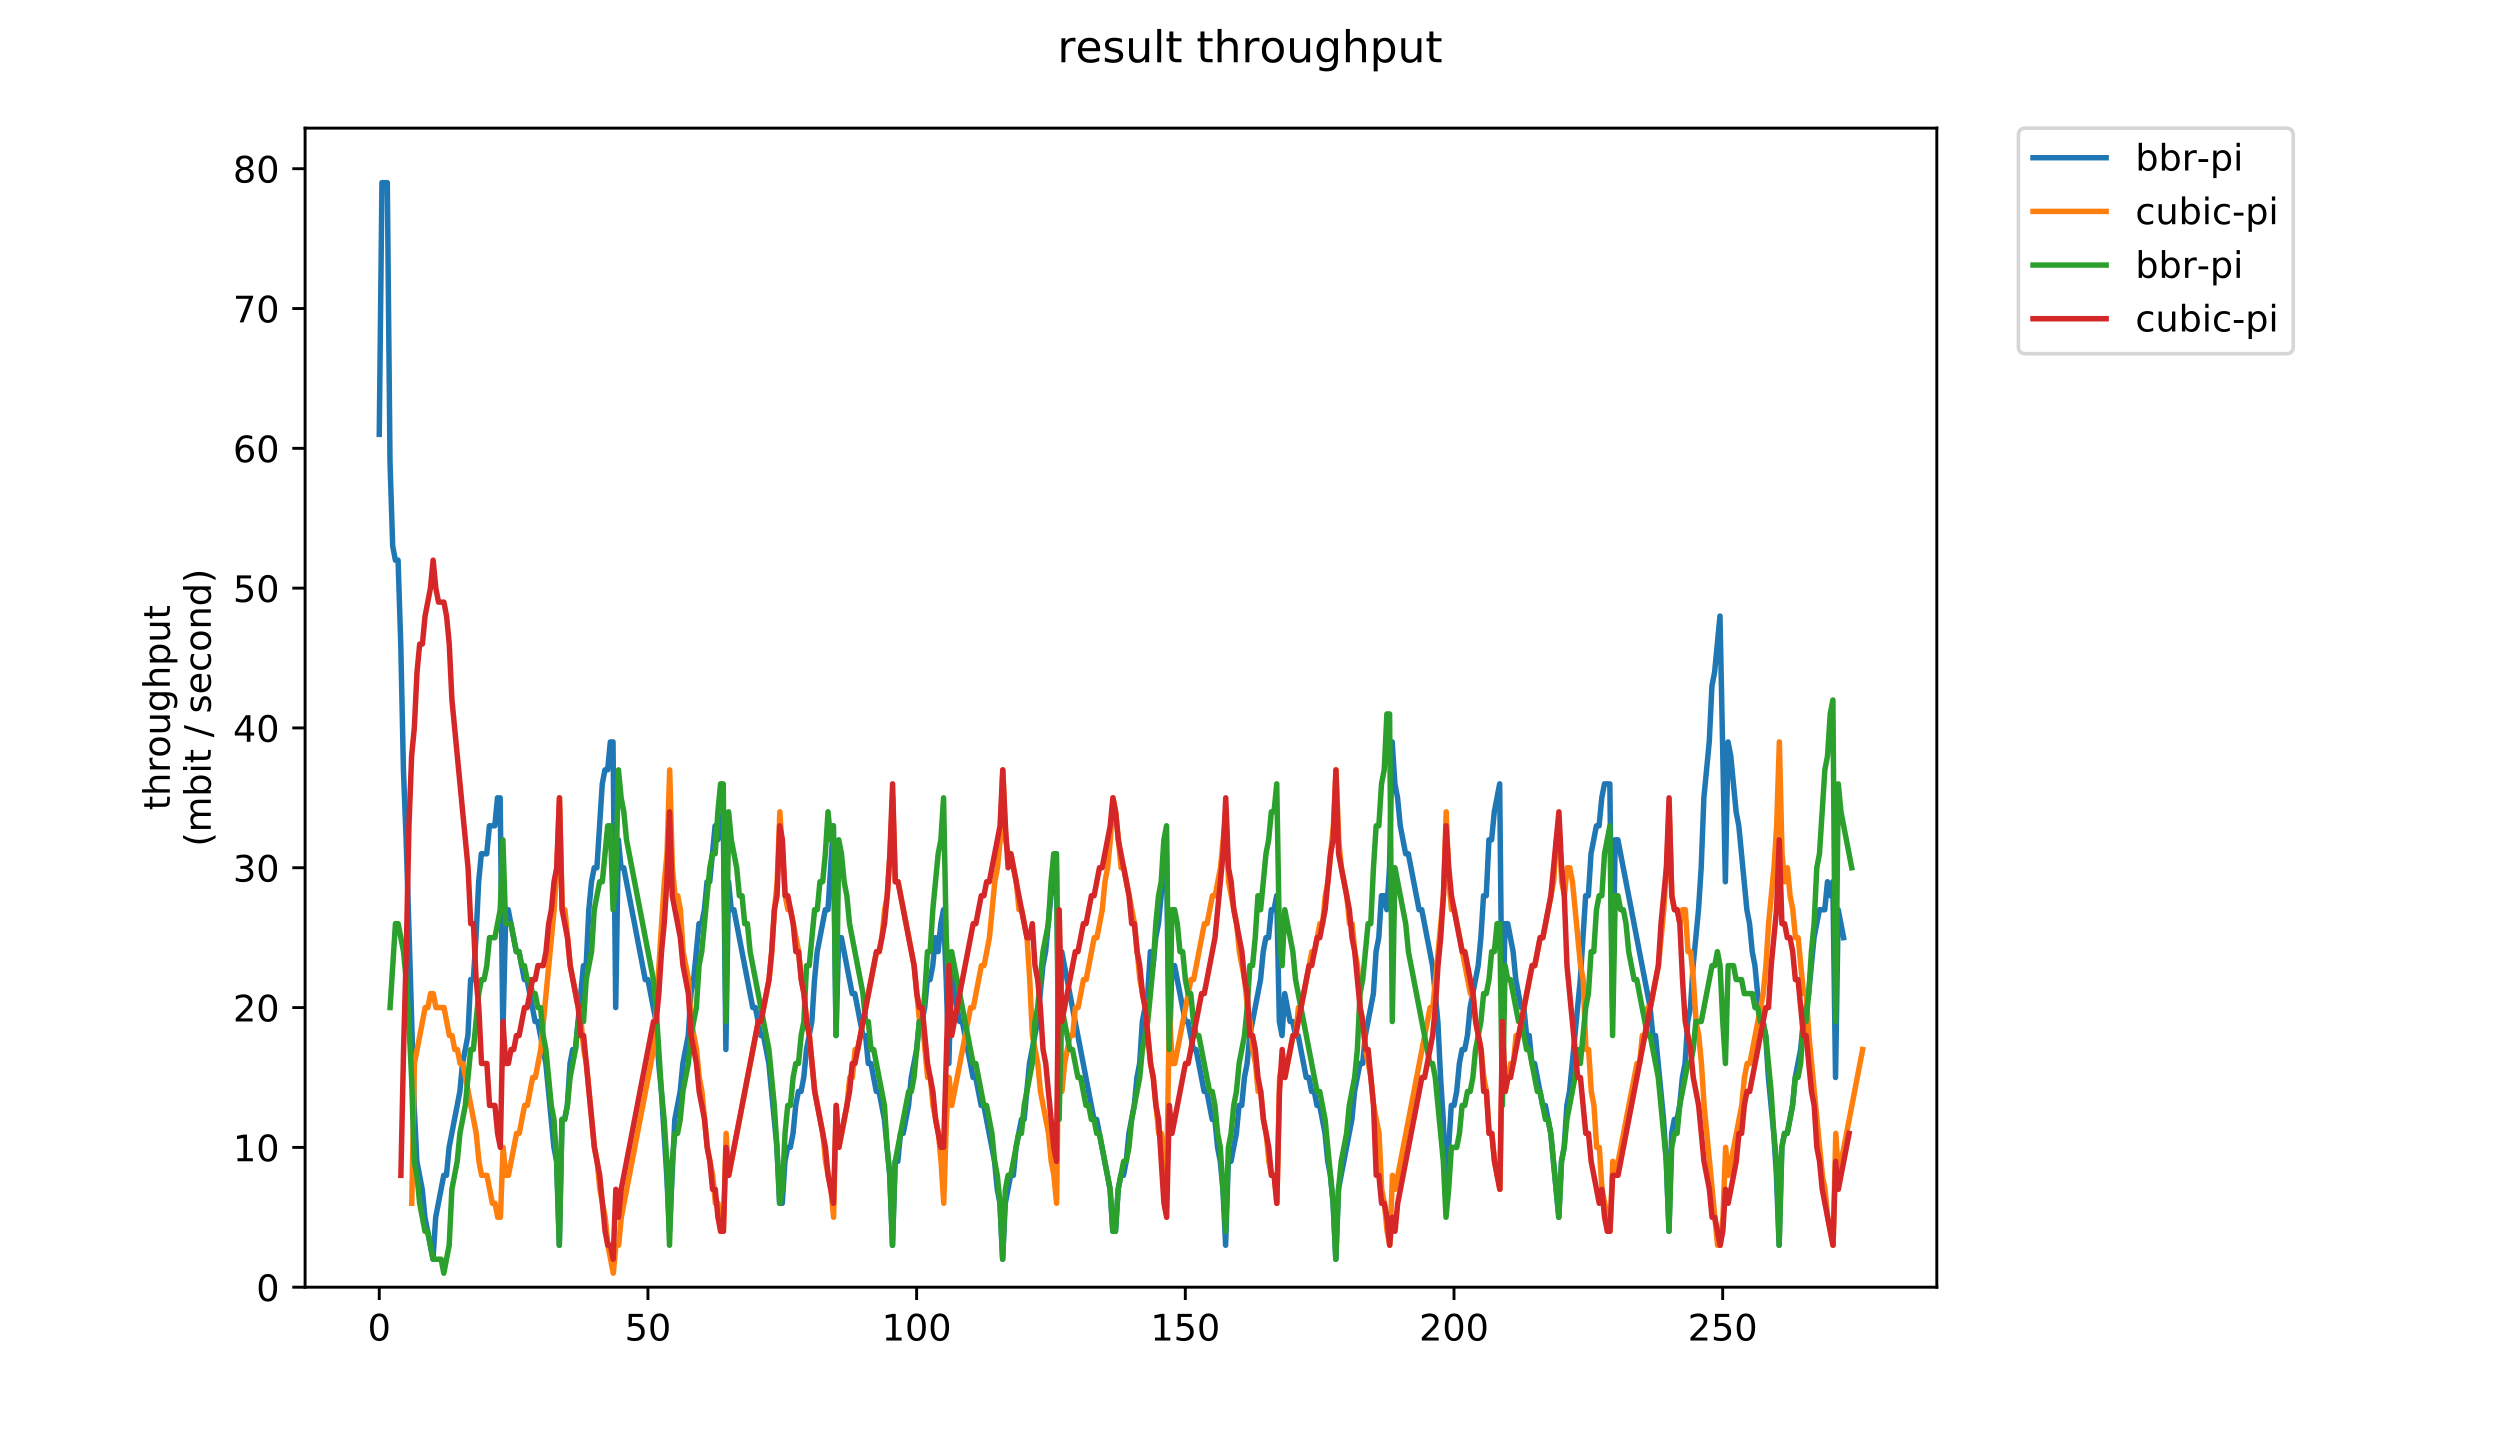 <?xml version="1.0" encoding="utf-8" standalone="no"?>
<!DOCTYPE svg PUBLIC "-//W3C//DTD SVG 1.1//EN"
  "http://www.w3.org/Graphics/SVG/1.1/DTD/svg11.dtd">
<!-- Created with matplotlib (https://matplotlib.org/) -->
<svg height="396pt" version="1.1" viewBox="0 0 684 396" width="684pt" xmlns="http://www.w3.org/2000/svg" xmlns:xlink="http://www.w3.org/1999/xlink">
 <defs>
  <style type="text/css">
*{stroke-linecap:butt;stroke-linejoin:round;}
  </style>
 </defs>
 <g id="figure_1">
  <g id="patch_1">
   <path d="M 0 396 
L 684 396 
L 684 0 
L 0 0 
z
" style="fill:#ffffff;"/>
  </g>
  <g id="axes_1">
   <g id="patch_2">
    <path d="M 83.472 352.174 
L 529.913 352.174 
L 529.913 35.062 
L 83.472 35.062 
z
" style="fill:#ffffff;"/>
   </g>
   <g id="matplotlib.axis_1">
    <g id="xtick_1">
     <g id="line2d_1">
      <defs>
       <path d="M 0 0 
L 0 3.5 
" id="me3faeeb477" style="stroke:#000000;stroke-width:0.8;"/>
      </defs>
      <g>
       <use style="stroke:#000000;stroke-width:0.8;" x="103.765" xlink:href="#me3faeeb477" y="352.174"/>
      </g>
     </g>
     <g id="text_1">
      <!-- 0 -->
      <defs>
       <path d="M 31.781 66.406 
Q 24.172 66.406 20.328 58.906 
Q 16.5 51.422 16.5 36.375 
Q 16.5 21.391 20.328 13.891 
Q 24.172 6.391 31.781 6.391 
Q 39.453 6.391 43.281 13.891 
Q 47.125 21.391 47.125 36.375 
Q 47.125 51.422 43.281 58.906 
Q 39.453 66.406 31.781 66.406 
z
M 31.781 74.219 
Q 44.047 74.219 50.516 64.516 
Q 56.984 54.828 56.984 36.375 
Q 56.984 17.969 50.516 8.266 
Q 44.047 -1.422 31.781 -1.422 
Q 19.531 -1.422 13.062 8.266 
Q 6.594 17.969 6.594 36.375 
Q 6.594 54.828 13.062 64.516 
Q 19.531 74.219 31.781 74.219 
z
" id="DejaVuSans-48"/>
      </defs>
      <g transform="translate(100.584 366.773)scale(0.1 -0.1)">
       <use xlink:href="#DejaVuSans-48"/>
      </g>
     </g>
    </g>
    <g id="xtick_2">
     <g id="line2d_2">
      <g>
       <use style="stroke:#000000;stroke-width:0.8;" x="177.277" xlink:href="#me3faeeb477" y="352.174"/>
      </g>
     </g>
     <g id="text_2">
      <!-- 50 -->
      <defs>
       <path d="M 10.797 72.906 
L 49.516 72.906 
L 49.516 64.594 
L 19.828 64.594 
L 19.828 46.734 
Q 21.969 47.469 24.109 47.828 
Q 26.266 48.188 28.422 48.188 
Q 40.625 48.188 47.75 41.5 
Q 54.891 34.812 54.891 23.391 
Q 54.891 11.625 47.562 5.094 
Q 40.234 -1.422 26.906 -1.422 
Q 22.312 -1.422 17.547 -0.641 
Q 12.797 0.141 7.719 1.703 
L 7.719 11.625 
Q 12.109 9.234 16.797 8.062 
Q 21.484 6.891 26.703 6.891 
Q 35.156 6.891 40.078 11.328 
Q 45.016 15.766 45.016 23.391 
Q 45.016 31 40.078 35.438 
Q 35.156 39.891 26.703 39.891 
Q 22.75 39.891 18.812 39.016 
Q 14.891 38.141 10.797 36.281 
z
" id="DejaVuSans-53"/>
      </defs>
      <g transform="translate(170.915 366.773)scale(0.1 -0.1)">
       <use xlink:href="#DejaVuSans-53"/>
       <use x="63.623" xlink:href="#DejaVuSans-48"/>
      </g>
     </g>
    </g>
    <g id="xtick_3">
     <g id="line2d_3">
      <g>
       <use style="stroke:#000000;stroke-width:0.8;" x="250.79" xlink:href="#me3faeeb477" y="352.174"/>
      </g>
     </g>
     <g id="text_3">
      <!-- 100 -->
      <defs>
       <path d="M 12.406 8.297 
L 28.516 8.297 
L 28.516 63.922 
L 10.984 60.406 
L 10.984 69.391 
L 28.422 72.906 
L 38.281 72.906 
L 38.281 8.297 
L 54.391 8.297 
L 54.391 0 
L 12.406 0 
z
" id="DejaVuSans-49"/>
      </defs>
      <g transform="translate(241.246 366.773)scale(0.1 -0.1)">
       <use xlink:href="#DejaVuSans-49"/>
       <use x="63.623" xlink:href="#DejaVuSans-48"/>
       <use x="127.246" xlink:href="#DejaVuSans-48"/>
      </g>
     </g>
    </g>
    <g id="xtick_4">
     <g id="line2d_4">
      <g>
       <use style="stroke:#000000;stroke-width:0.8;" x="324.302" xlink:href="#me3faeeb477" y="352.174"/>
      </g>
     </g>
     <g id="text_4">
      <!-- 150 -->
      <g transform="translate(314.758 366.773)scale(0.1 -0.1)">
       <use xlink:href="#DejaVuSans-49"/>
       <use x="63.623" xlink:href="#DejaVuSans-53"/>
       <use x="127.246" xlink:href="#DejaVuSans-48"/>
      </g>
     </g>
    </g>
    <g id="xtick_5">
     <g id="line2d_5">
      <g>
       <use style="stroke:#000000;stroke-width:0.8;" x="397.814" xlink:href="#me3faeeb477" y="352.174"/>
      </g>
     </g>
     <g id="text_5">
      <!-- 200 -->
      <defs>
       <path d="M 19.188 8.297 
L 53.609 8.297 
L 53.609 0 
L 7.328 0 
L 7.328 8.297 
Q 12.938 14.109 22.625 23.891 
Q 32.328 33.688 34.812 36.531 
Q 39.547 41.844 41.422 45.531 
Q 43.312 49.219 43.312 52.781 
Q 43.312 58.594 39.234 62.25 
Q 35.156 65.922 28.609 65.922 
Q 23.969 65.922 18.812 64.312 
Q 13.672 62.703 7.812 59.422 
L 7.812 69.391 
Q 13.766 71.781 18.938 73 
Q 24.125 74.219 28.422 74.219 
Q 39.75 74.219 46.484 68.547 
Q 53.219 62.891 53.219 53.422 
Q 53.219 48.922 51.531 44.891 
Q 49.859 40.875 45.406 35.406 
Q 44.188 33.984 37.641 27.219 
Q 31.109 20.453 19.188 8.297 
z
" id="DejaVuSans-50"/>
      </defs>
      <g transform="translate(388.27 366.773)scale(0.1 -0.1)">
       <use xlink:href="#DejaVuSans-50"/>
       <use x="63.623" xlink:href="#DejaVuSans-48"/>
       <use x="127.246" xlink:href="#DejaVuSans-48"/>
      </g>
     </g>
    </g>
    <g id="xtick_6">
     <g id="line2d_6">
      <g>
       <use style="stroke:#000000;stroke-width:0.8;" x="471.326" xlink:href="#me3faeeb477" y="352.174"/>
      </g>
     </g>
     <g id="text_6">
      <!-- 250 -->
      <g transform="translate(461.782 366.773)scale(0.1 -0.1)">
       <use xlink:href="#DejaVuSans-50"/>
       <use x="63.623" xlink:href="#DejaVuSans-53"/>
       <use x="127.246" xlink:href="#DejaVuSans-48"/>
      </g>
     </g>
    </g>
   </g>
   <g id="matplotlib.axis_2">
    <g id="ytick_1">
     <g id="line2d_7">
      <defs>
       <path d="M 0 0 
L -3.5 0 
" id="m9fdb1ded94" style="stroke:#000000;stroke-width:0.8;"/>
      </defs>
      <g>
       <use style="stroke:#000000;stroke-width:0.8;" x="83.472" xlink:href="#m9fdb1ded94" y="352.174"/>
      </g>
     </g>
     <g id="text_7">
      <!-- 0 -->
      <g transform="translate(70.11 355.973)scale(0.1 -0.1)">
       <use xlink:href="#DejaVuSans-48"/>
      </g>
     </g>
    </g>
    <g id="ytick_2">
     <g id="line2d_8">
      <g>
       <use style="stroke:#000000;stroke-width:0.8;" x="83.472" xlink:href="#m9fdb1ded94" y="313.922"/>
      </g>
     </g>
     <g id="text_8">
      <!-- 10 -->
      <g transform="translate(63.747 317.721)scale(0.1 -0.1)">
       <use xlink:href="#DejaVuSans-49"/>
       <use x="63.623" xlink:href="#DejaVuSans-48"/>
      </g>
     </g>
    </g>
    <g id="ytick_3">
     <g id="line2d_9">
      <g>
       <use style="stroke:#000000;stroke-width:0.8;" x="83.472" xlink:href="#m9fdb1ded94" y="275.67"/>
      </g>
     </g>
     <g id="text_9">
      <!-- 20 -->
      <g transform="translate(63.747 279.469)scale(0.1 -0.1)">
       <use xlink:href="#DejaVuSans-50"/>
       <use x="63.623" xlink:href="#DejaVuSans-48"/>
      </g>
     </g>
    </g>
    <g id="ytick_4">
     <g id="line2d_10">
      <g>
       <use style="stroke:#000000;stroke-width:0.8;" x="83.472" xlink:href="#m9fdb1ded94" y="237.417"/>
      </g>
     </g>
     <g id="text_10">
      <!-- 30 -->
      <defs>
       <path d="M 40.578 39.312 
Q 47.656 37.797 51.625 33 
Q 55.609 28.219 55.609 21.188 
Q 55.609 10.406 48.188 4.484 
Q 40.766 -1.422 27.094 -1.422 
Q 22.516 -1.422 17.656 -0.516 
Q 12.797 0.391 7.625 2.203 
L 7.625 11.719 
Q 11.719 9.328 16.594 8.109 
Q 21.484 6.891 26.812 6.891 
Q 36.078 6.891 40.938 10.547 
Q 45.797 14.203 45.797 21.188 
Q 45.797 27.641 41.281 31.266 
Q 36.766 34.906 28.719 34.906 
L 20.219 34.906 
L 20.219 43.016 
L 29.109 43.016 
Q 36.375 43.016 40.234 45.922 
Q 44.094 48.828 44.094 54.297 
Q 44.094 59.906 40.109 62.906 
Q 36.141 65.922 28.719 65.922 
Q 24.656 65.922 20.016 65.031 
Q 15.375 64.156 9.812 62.312 
L 9.812 71.094 
Q 15.438 72.656 20.344 73.438 
Q 25.25 74.219 29.594 74.219 
Q 40.828 74.219 47.359 69.109 
Q 53.906 64.016 53.906 55.328 
Q 53.906 49.266 50.438 45.094 
Q 46.969 40.922 40.578 39.312 
z
" id="DejaVuSans-51"/>
      </defs>
      <g transform="translate(63.747 241.216)scale(0.1 -0.1)">
       <use xlink:href="#DejaVuSans-51"/>
       <use x="63.623" xlink:href="#DejaVuSans-48"/>
      </g>
     </g>
    </g>
    <g id="ytick_5">
     <g id="line2d_11">
      <g>
       <use style="stroke:#000000;stroke-width:0.8;" x="83.472" xlink:href="#m9fdb1ded94" y="199.165"/>
      </g>
     </g>
     <g id="text_11">
      <!-- 40 -->
      <defs>
       <path d="M 37.797 64.312 
L 12.891 25.391 
L 37.797 25.391 
z
M 35.203 72.906 
L 47.609 72.906 
L 47.609 25.391 
L 58.016 25.391 
L 58.016 17.188 
L 47.609 17.188 
L 47.609 0 
L 37.797 0 
L 37.797 17.188 
L 4.891 17.188 
L 4.891 26.703 
z
" id="DejaVuSans-52"/>
      </defs>
      <g transform="translate(63.747 202.964)scale(0.1 -0.1)">
       <use xlink:href="#DejaVuSans-52"/>
       <use x="63.623" xlink:href="#DejaVuSans-48"/>
      </g>
     </g>
    </g>
    <g id="ytick_6">
     <g id="line2d_12">
      <g>
       <use style="stroke:#000000;stroke-width:0.8;" x="83.472" xlink:href="#m9fdb1ded94" y="160.913"/>
      </g>
     </g>
     <g id="text_12">
      <!-- 50 -->
      <g transform="translate(63.747 164.712)scale(0.1 -0.1)">
       <use xlink:href="#DejaVuSans-53"/>
       <use x="63.623" xlink:href="#DejaVuSans-48"/>
      </g>
     </g>
    </g>
    <g id="ytick_7">
     <g id="line2d_13">
      <g>
       <use style="stroke:#000000;stroke-width:0.8;" x="83.472" xlink:href="#m9fdb1ded94" y="122.66"/>
      </g>
     </g>
     <g id="text_13">
      <!-- 60 -->
      <defs>
       <path d="M 33.016 40.375 
Q 26.375 40.375 22.484 35.828 
Q 18.609 31.297 18.609 23.391 
Q 18.609 15.531 22.484 10.953 
Q 26.375 6.391 33.016 6.391 
Q 39.656 6.391 43.531 10.953 
Q 47.406 15.531 47.406 23.391 
Q 47.406 31.297 43.531 35.828 
Q 39.656 40.375 33.016 40.375 
z
M 52.594 71.297 
L 52.594 62.312 
Q 48.875 64.062 45.094 64.984 
Q 41.312 65.922 37.594 65.922 
Q 27.828 65.922 22.672 59.328 
Q 17.531 52.734 16.797 39.406 
Q 19.672 43.656 24.016 45.922 
Q 28.375 48.188 33.594 48.188 
Q 44.578 48.188 50.953 41.516 
Q 57.328 34.859 57.328 23.391 
Q 57.328 12.156 50.688 5.359 
Q 44.047 -1.422 33.016 -1.422 
Q 20.359 -1.422 13.672 8.266 
Q 6.984 17.969 6.984 36.375 
Q 6.984 53.656 15.188 63.938 
Q 23.391 74.219 37.203 74.219 
Q 40.922 74.219 44.703 73.484 
Q 48.484 72.75 52.594 71.297 
z
" id="DejaVuSans-54"/>
      </defs>
      <g transform="translate(63.747 126.46)scale(0.1 -0.1)">
       <use xlink:href="#DejaVuSans-54"/>
       <use x="63.623" xlink:href="#DejaVuSans-48"/>
      </g>
     </g>
    </g>
    <g id="ytick_8">
     <g id="line2d_14">
      <g>
       <use style="stroke:#000000;stroke-width:0.8;" x="83.472" xlink:href="#m9fdb1ded94" y="84.408"/>
      </g>
     </g>
     <g id="text_14">
      <!-- 70 -->
      <defs>
       <path d="M 8.203 72.906 
L 55.078 72.906 
L 55.078 68.703 
L 28.609 0 
L 18.312 0 
L 43.219 64.594 
L 8.203 64.594 
z
" id="DejaVuSans-55"/>
      </defs>
      <g transform="translate(63.747 88.207)scale(0.1 -0.1)">
       <use xlink:href="#DejaVuSans-55"/>
       <use x="63.623" xlink:href="#DejaVuSans-48"/>
      </g>
     </g>
    </g>
    <g id="ytick_9">
     <g id="line2d_15">
      <g>
       <use style="stroke:#000000;stroke-width:0.8;" x="83.472" xlink:href="#m9fdb1ded94" y="46.156"/>
      </g>
     </g>
     <g id="text_15">
      <!-- 80 -->
      <defs>
       <path d="M 31.781 34.625 
Q 24.75 34.625 20.719 30.859 
Q 16.703 27.094 16.703 20.516 
Q 16.703 13.922 20.719 10.156 
Q 24.75 6.391 31.781 6.391 
Q 38.812 6.391 42.859 10.172 
Q 46.922 13.969 46.922 20.516 
Q 46.922 27.094 42.891 30.859 
Q 38.875 34.625 31.781 34.625 
z
M 21.922 38.812 
Q 15.578 40.375 12.031 44.719 
Q 8.5 49.078 8.5 55.328 
Q 8.5 64.062 14.719 69.141 
Q 20.953 74.219 31.781 74.219 
Q 42.672 74.219 48.875 69.141 
Q 55.078 64.062 55.078 55.328 
Q 55.078 49.078 51.531 44.719 
Q 48 40.375 41.703 38.812 
Q 48.828 37.156 52.797 32.312 
Q 56.781 27.484 56.781 20.516 
Q 56.781 9.906 50.312 4.234 
Q 43.844 -1.422 31.781 -1.422 
Q 19.734 -1.422 13.25 4.234 
Q 6.781 9.906 6.781 20.516 
Q 6.781 27.484 10.781 32.312 
Q 14.797 37.156 21.922 38.812 
z
M 18.312 54.391 
Q 18.312 48.734 21.844 45.562 
Q 25.391 42.391 31.781 42.391 
Q 38.141 42.391 41.719 45.562 
Q 45.312 48.734 45.312 54.391 
Q 45.312 60.062 41.719 63.234 
Q 38.141 66.406 31.781 66.406 
Q 25.391 66.406 21.844 63.234 
Q 18.312 60.062 18.312 54.391 
z
" id="DejaVuSans-56"/>
      </defs>
      <g transform="translate(63.747 49.955)scale(0.1 -0.1)">
       <use xlink:href="#DejaVuSans-56"/>
       <use x="63.623" xlink:href="#DejaVuSans-48"/>
      </g>
     </g>
    </g>
    <g id="text_16">
     <!-- throughput -->
     <defs>
      <path d="M 18.312 70.219 
L 18.312 54.688 
L 36.812 54.688 
L 36.812 47.703 
L 18.312 47.703 
L 18.312 18.016 
Q 18.312 11.328 20.141 9.422 
Q 21.969 7.516 27.594 7.516 
L 36.812 7.516 
L 36.812 0 
L 27.594 0 
Q 17.188 0 13.234 3.875 
Q 9.281 7.766 9.281 18.016 
L 9.281 47.703 
L 2.688 47.703 
L 2.688 54.688 
L 9.281 54.688 
L 9.281 70.219 
z
" id="DejaVuSans-116"/>
      <path d="M 54.891 33.016 
L 54.891 0 
L 45.906 0 
L 45.906 32.719 
Q 45.906 40.484 42.875 44.328 
Q 39.844 48.188 33.797 48.188 
Q 26.516 48.188 22.312 43.547 
Q 18.109 38.922 18.109 30.906 
L 18.109 0 
L 9.078 0 
L 9.078 75.984 
L 18.109 75.984 
L 18.109 46.188 
Q 21.344 51.125 25.703 53.562 
Q 30.078 56 35.797 56 
Q 45.219 56 50.047 50.172 
Q 54.891 44.344 54.891 33.016 
z
" id="DejaVuSans-104"/>
      <path d="M 41.109 46.297 
Q 39.594 47.172 37.812 47.578 
Q 36.031 48 33.891 48 
Q 26.266 48 22.188 43.047 
Q 18.109 38.094 18.109 28.812 
L 18.109 0 
L 9.078 0 
L 9.078 54.688 
L 18.109 54.688 
L 18.109 46.188 
Q 20.953 51.172 25.484 53.578 
Q 30.031 56 36.531 56 
Q 37.453 56 38.578 55.875 
Q 39.703 55.766 41.062 55.516 
z
" id="DejaVuSans-114"/>
      <path d="M 30.609 48.391 
Q 23.391 48.391 19.188 42.75 
Q 14.984 37.109 14.984 27.297 
Q 14.984 17.484 19.156 11.844 
Q 23.344 6.203 30.609 6.203 
Q 37.797 6.203 41.984 11.859 
Q 46.188 17.531 46.188 27.297 
Q 46.188 37.016 41.984 42.703 
Q 37.797 48.391 30.609 48.391 
z
M 30.609 56 
Q 42.328 56 49.016 48.375 
Q 55.719 40.766 55.719 27.297 
Q 55.719 13.875 49.016 6.219 
Q 42.328 -1.422 30.609 -1.422 
Q 18.844 -1.422 12.172 6.219 
Q 5.516 13.875 5.516 27.297 
Q 5.516 40.766 12.172 48.375 
Q 18.844 56 30.609 56 
z
" id="DejaVuSans-111"/>
      <path d="M 8.5 21.578 
L 8.5 54.688 
L 17.484 54.688 
L 17.484 21.922 
Q 17.484 14.156 20.5 10.266 
Q 23.531 6.391 29.594 6.391 
Q 36.859 6.391 41.078 11.031 
Q 45.312 15.672 45.312 23.688 
L 45.312 54.688 
L 54.297 54.688 
L 54.297 0 
L 45.312 0 
L 45.312 8.406 
Q 42.047 3.422 37.719 1 
Q 33.406 -1.422 27.688 -1.422 
Q 18.266 -1.422 13.375 4.438 
Q 8.5 10.297 8.5 21.578 
z
M 31.109 56 
z
" id="DejaVuSans-117"/>
      <path d="M 45.406 27.984 
Q 45.406 37.75 41.375 43.109 
Q 37.359 48.484 30.078 48.484 
Q 22.859 48.484 18.828 43.109 
Q 14.797 37.75 14.797 27.984 
Q 14.797 18.266 18.828 12.891 
Q 22.859 7.516 30.078 7.516 
Q 37.359 7.516 41.375 12.891 
Q 45.406 18.266 45.406 27.984 
z
M 54.391 6.781 
Q 54.391 -7.172 48.188 -13.984 
Q 42 -20.797 29.203 -20.797 
Q 24.469 -20.797 20.266 -20.094 
Q 16.062 -19.391 12.109 -17.922 
L 12.109 -9.188 
Q 16.062 -11.328 19.922 -12.344 
Q 23.781 -13.375 27.781 -13.375 
Q 36.625 -13.375 41.016 -8.766 
Q 45.406 -4.156 45.406 5.172 
L 45.406 9.625 
Q 42.625 4.781 38.281 2.391 
Q 33.938 0 27.875 0 
Q 17.828 0 11.672 7.656 
Q 5.516 15.328 5.516 27.984 
Q 5.516 40.672 11.672 48.328 
Q 17.828 56 27.875 56 
Q 33.938 56 38.281 53.609 
Q 42.625 51.219 45.406 46.391 
L 45.406 54.688 
L 54.391 54.688 
z
" id="DejaVuSans-103"/>
      <path d="M 18.109 8.203 
L 18.109 -20.797 
L 9.078 -20.797 
L 9.078 54.688 
L 18.109 54.688 
L 18.109 46.391 
Q 20.953 51.266 25.266 53.625 
Q 29.594 56 35.594 56 
Q 45.562 56 51.781 48.094 
Q 58.016 40.188 58.016 27.297 
Q 58.016 14.406 51.781 6.484 
Q 45.562 -1.422 35.594 -1.422 
Q 29.594 -1.422 25.266 0.953 
Q 20.953 3.328 18.109 8.203 
z
M 48.688 27.297 
Q 48.688 37.203 44.609 42.844 
Q 40.531 48.484 33.406 48.484 
Q 26.266 48.484 22.188 42.844 
Q 18.109 37.203 18.109 27.297 
Q 18.109 17.391 22.188 11.75 
Q 26.266 6.109 33.406 6.109 
Q 40.531 6.109 44.609 11.75 
Q 48.688 17.391 48.688 27.297 
z
" id="DejaVuSans-112"/>
     </defs>
     <g transform="translate(46.47 221.675)rotate(-90)scale(0.1 -0.1)">
      <use xlink:href="#DejaVuSans-116"/>
      <use x="39.209" xlink:href="#DejaVuSans-104"/>
      <use x="102.588" xlink:href="#DejaVuSans-114"/>
      <use x="143.67" xlink:href="#DejaVuSans-111"/>
      <use x="204.852" xlink:href="#DejaVuSans-117"/>
      <use x="268.23" xlink:href="#DejaVuSans-103"/>
      <use x="331.707" xlink:href="#DejaVuSans-104"/>
      <use x="395.086" xlink:href="#DejaVuSans-112"/>
      <use x="458.562" xlink:href="#DejaVuSans-117"/>
      <use x="521.941" xlink:href="#DejaVuSans-116"/>
     </g>
     <!-- (mbit / second) -->
     <defs>
      <path d="M 31 75.875 
Q 24.469 64.656 21.281 53.656 
Q 18.109 42.672 18.109 31.391 
Q 18.109 20.125 21.312 9.062 
Q 24.516 -2 31 -13.188 
L 23.188 -13.188 
Q 15.875 -1.703 12.234 9.375 
Q 8.594 20.453 8.594 31.391 
Q 8.594 42.281 12.203 53.312 
Q 15.828 64.359 23.188 75.875 
z
" id="DejaVuSans-40"/>
      <path d="M 52 44.188 
Q 55.375 50.25 60.062 53.125 
Q 64.75 56 71.094 56 
Q 79.641 56 84.281 50.016 
Q 88.922 44.047 88.922 33.016 
L 88.922 0 
L 79.891 0 
L 79.891 32.719 
Q 79.891 40.578 77.094 44.375 
Q 74.312 48.188 68.609 48.188 
Q 61.625 48.188 57.562 43.547 
Q 53.516 38.922 53.516 30.906 
L 53.516 0 
L 44.484 0 
L 44.484 32.719 
Q 44.484 40.625 41.703 44.406 
Q 38.922 48.188 33.109 48.188 
Q 26.219 48.188 22.156 43.531 
Q 18.109 38.875 18.109 30.906 
L 18.109 0 
L 9.078 0 
L 9.078 54.688 
L 18.109 54.688 
L 18.109 46.188 
Q 21.188 51.219 25.484 53.609 
Q 29.781 56 35.688 56 
Q 41.656 56 45.828 52.969 
Q 50 49.953 52 44.188 
z
" id="DejaVuSans-109"/>
      <path d="M 48.688 27.297 
Q 48.688 37.203 44.609 42.844 
Q 40.531 48.484 33.406 48.484 
Q 26.266 48.484 22.188 42.844 
Q 18.109 37.203 18.109 27.297 
Q 18.109 17.391 22.188 11.75 
Q 26.266 6.109 33.406 6.109 
Q 40.531 6.109 44.609 11.75 
Q 48.688 17.391 48.688 27.297 
z
M 18.109 46.391 
Q 20.953 51.266 25.266 53.625 
Q 29.594 56 35.594 56 
Q 45.562 56 51.781 48.094 
Q 58.016 40.188 58.016 27.297 
Q 58.016 14.406 51.781 6.484 
Q 45.562 -1.422 35.594 -1.422 
Q 29.594 -1.422 25.266 0.953 
Q 20.953 3.328 18.109 8.203 
L 18.109 0 
L 9.078 0 
L 9.078 75.984 
L 18.109 75.984 
z
" id="DejaVuSans-98"/>
      <path d="M 9.422 54.688 
L 18.406 54.688 
L 18.406 0 
L 9.422 0 
z
M 9.422 75.984 
L 18.406 75.984 
L 18.406 64.594 
L 9.422 64.594 
z
" id="DejaVuSans-105"/>
      <path id="DejaVuSans-32"/>
      <path d="M 25.391 72.906 
L 33.688 72.906 
L 8.297 -9.281 
L 0 -9.281 
z
" id="DejaVuSans-47"/>
      <path d="M 44.281 53.078 
L 44.281 44.578 
Q 40.484 46.531 36.375 47.5 
Q 32.281 48.484 27.875 48.484 
Q 21.188 48.484 17.844 46.438 
Q 14.5 44.391 14.5 40.281 
Q 14.5 37.156 16.891 35.375 
Q 19.281 33.594 26.516 31.984 
L 29.594 31.297 
Q 39.156 29.25 43.188 25.516 
Q 47.219 21.781 47.219 15.094 
Q 47.219 7.469 41.188 3.016 
Q 35.156 -1.422 24.609 -1.422 
Q 20.219 -1.422 15.453 -0.562 
Q 10.688 0.297 5.422 2 
L 5.422 11.281 
Q 10.406 8.688 15.234 7.391 
Q 20.062 6.109 24.812 6.109 
Q 31.156 6.109 34.562 8.281 
Q 37.984 10.453 37.984 14.406 
Q 37.984 18.062 35.516 20.016 
Q 33.062 21.969 24.703 23.781 
L 21.578 24.516 
Q 13.234 26.266 9.516 29.906 
Q 5.812 33.547 5.812 39.891 
Q 5.812 47.609 11.281 51.797 
Q 16.75 56 26.812 56 
Q 31.781 56 36.172 55.266 
Q 40.578 54.547 44.281 53.078 
z
" id="DejaVuSans-115"/>
      <path d="M 56.203 29.594 
L 56.203 25.203 
L 14.891 25.203 
Q 15.484 15.922 20.484 11.062 
Q 25.484 6.203 34.422 6.203 
Q 39.594 6.203 44.453 7.469 
Q 49.312 8.734 54.109 11.281 
L 54.109 2.781 
Q 49.266 0.734 44.188 -0.344 
Q 39.109 -1.422 33.891 -1.422 
Q 20.797 -1.422 13.156 6.188 
Q 5.516 13.812 5.516 26.812 
Q 5.516 40.234 12.766 48.109 
Q 20.016 56 32.328 56 
Q 43.359 56 49.781 48.891 
Q 56.203 41.797 56.203 29.594 
z
M 47.219 32.234 
Q 47.125 39.594 43.094 43.984 
Q 39.062 48.391 32.422 48.391 
Q 24.906 48.391 20.391 44.141 
Q 15.875 39.891 15.188 32.172 
z
" id="DejaVuSans-101"/>
      <path d="M 48.781 52.594 
L 48.781 44.188 
Q 44.969 46.297 41.141 47.344 
Q 37.312 48.391 33.406 48.391 
Q 24.656 48.391 19.812 42.844 
Q 14.984 37.312 14.984 27.297 
Q 14.984 17.281 19.812 11.734 
Q 24.656 6.203 33.406 6.203 
Q 37.312 6.203 41.141 7.25 
Q 44.969 8.297 48.781 10.406 
L 48.781 2.094 
Q 45.016 0.344 40.984 -0.531 
Q 36.969 -1.422 32.422 -1.422 
Q 20.062 -1.422 12.781 6.344 
Q 5.516 14.109 5.516 27.297 
Q 5.516 40.672 12.859 48.328 
Q 20.219 56 33.016 56 
Q 37.156 56 41.109 55.141 
Q 45.062 54.297 48.781 52.594 
z
" id="DejaVuSans-99"/>
      <path d="M 54.891 33.016 
L 54.891 0 
L 45.906 0 
L 45.906 32.719 
Q 45.906 40.484 42.875 44.328 
Q 39.844 48.188 33.797 48.188 
Q 26.516 48.188 22.312 43.547 
Q 18.109 38.922 18.109 30.906 
L 18.109 0 
L 9.078 0 
L 9.078 54.688 
L 18.109 54.688 
L 18.109 46.188 
Q 21.344 51.125 25.703 53.562 
Q 30.078 56 35.797 56 
Q 45.219 56 50.047 50.172 
Q 54.891 44.344 54.891 33.016 
z
" id="DejaVuSans-110"/>
      <path d="M 45.406 46.391 
L 45.406 75.984 
L 54.391 75.984 
L 54.391 0 
L 45.406 0 
L 45.406 8.203 
Q 42.578 3.328 38.25 0.953 
Q 33.938 -1.422 27.875 -1.422 
Q 17.969 -1.422 11.734 6.484 
Q 5.516 14.406 5.516 27.297 
Q 5.516 40.188 11.734 48.094 
Q 17.969 56 27.875 56 
Q 33.938 56 38.25 53.625 
Q 42.578 51.266 45.406 46.391 
z
M 14.797 27.297 
Q 14.797 17.391 18.875 11.75 
Q 22.953 6.109 30.078 6.109 
Q 37.203 6.109 41.297 11.75 
Q 45.406 17.391 45.406 27.297 
Q 45.406 37.203 41.297 42.844 
Q 37.203 48.484 30.078 48.484 
Q 22.953 48.484 18.875 42.844 
Q 14.797 37.203 14.797 27.297 
z
" id="DejaVuSans-100"/>
      <path d="M 8.016 75.875 
L 15.828 75.875 
Q 23.141 64.359 26.781 53.312 
Q 30.422 42.281 30.422 31.391 
Q 30.422 20.453 26.781 9.375 
Q 23.141 -1.703 15.828 -13.188 
L 8.016 -13.188 
Q 14.5 -2 17.703 9.062 
Q 20.906 20.125 20.906 31.391 
Q 20.906 42.672 17.703 53.656 
Q 14.5 64.656 8.016 75.875 
z
" id="DejaVuSans-41"/>
     </defs>
     <g transform="translate(57.668 231.609)rotate(-90)scale(0.1 -0.1)">
      <use xlink:href="#DejaVuSans-40"/>
      <use x="39.014" xlink:href="#DejaVuSans-109"/>
      <use x="136.426" xlink:href="#DejaVuSans-98"/>
      <use x="199.902" xlink:href="#DejaVuSans-105"/>
      <use x="227.686" xlink:href="#DejaVuSans-116"/>
      <use x="266.895" xlink:href="#DejaVuSans-32"/>
      <use x="298.682" xlink:href="#DejaVuSans-47"/>
      <use x="332.373" xlink:href="#DejaVuSans-32"/>
      <use x="364.16" xlink:href="#DejaVuSans-115"/>
      <use x="416.26" xlink:href="#DejaVuSans-101"/>
      <use x="477.783" xlink:href="#DejaVuSans-99"/>
      <use x="532.764" xlink:href="#DejaVuSans-111"/>
      <use x="593.945" xlink:href="#DejaVuSans-110"/>
      <use x="657.324" xlink:href="#DejaVuSans-100"/>
      <use x="720.801" xlink:href="#DejaVuSans-41"/>
     </g>
    </g>
   </g>
   <g id="line2d_16">
    <path clip-path="url(#pe210570055)" d="M 103.765 118.835 
L 104.5 49.981 
L 105.97 49.981 
L 106.706 126.486 
L 107.441 149.437 
L 108.176 153.262 
L 108.911 153.262 
L 109.646 176.214 
L 110.381 210.641 
L 111.116 229.767 
L 111.851 252.718 
L 113.322 302.446 
L 114.057 317.747 
L 115.527 325.398 
L 116.262 333.048 
L 118.468 344.524 
L 119.203 333.048 
L 121.408 321.572 
L 122.143 321.572 
L 122.878 313.922 
L 125.819 298.621 
L 126.554 290.97 
L 128.024 283.32 
L 128.759 268.019 
L 129.494 268.019 
L 130.23 256.543 
L 130.965 241.242 
L 131.7 233.592 
L 133.17 233.592 
L 133.905 225.942 
L 135.375 225.942 
L 136.11 218.291 
L 136.846 218.291 
L 137.581 283.32 
L 138.316 252.718 
L 139.051 248.893 
L 141.256 260.369 
L 141.991 260.369 
L 143.462 268.019 
L 144.197 268.019 
L 146.402 279.495 
L 147.137 279.495 
L 149.343 290.97 
L 151.548 313.922 
L 152.283 317.747 
L 153.018 340.698 
L 153.753 306.271 
L 154.489 306.271 
L 155.224 302.446 
L 155.959 290.97 
L 156.694 287.145 
L 157.429 287.145 
L 159.634 264.194 
L 160.37 264.194 
L 161.105 248.893 
L 161.84 241.242 
L 162.575 237.417 
L 163.31 237.417 
L 164.78 214.466 
L 165.515 210.641 
L 166.25 210.641 
L 166.986 202.99 
L 167.721 202.99 
L 168.456 275.67 
L 169.191 229.767 
L 169.926 237.417 
L 170.661 237.417 
L 176.542 268.019 
L 177.277 268.019 
L 179.483 279.495 
L 180.218 290.97 
L 180.953 298.621 
L 182.423 321.572 
L 183.158 336.873 
L 184.629 306.271 
L 186.099 298.621 
L 186.834 290.97 
L 188.304 283.32 
L 189.039 271.844 
L 189.774 268.019 
L 191.245 252.718 
L 191.98 252.718 
L 192.715 248.893 
L 193.45 241.242 
L 194.185 241.242 
L 195.655 225.942 
L 196.391 229.767 
L 197.861 222.116 
L 198.596 287.145 
L 199.331 241.242 
L 200.066 248.893 
L 200.801 248.893 
L 205.947 275.67 
L 206.682 275.67 
L 208.152 283.32 
L 208.888 283.32 
L 210.358 290.97 
L 212.563 313.922 
L 213.298 329.223 
L 214.033 329.223 
L 214.769 317.747 
L 215.504 313.922 
L 216.239 313.922 
L 216.974 310.097 
L 217.709 302.446 
L 218.444 298.621 
L 219.179 298.621 
L 219.914 294.796 
L 220.65 287.145 
L 222.12 279.495 
L 222.855 268.019 
L 223.59 260.369 
L 225.795 248.893 
L 226.531 248.893 
L 228.001 225.942 
L 228.736 283.32 
L 229.471 256.543 
L 230.206 256.543 
L 233.147 271.844 
L 233.882 271.844 
L 236.087 283.32 
L 236.822 283.32 
L 237.557 290.97 
L 238.292 290.97 
L 239.763 298.621 
L 240.498 298.621 
L 241.968 306.271 
L 243.438 321.572 
L 244.173 340.698 
L 244.909 317.747 
L 245.644 317.747 
L 246.379 310.097 
L 247.114 310.097 
L 248.584 302.446 
L 249.319 294.796 
L 250.79 287.145 
L 251.525 279.495 
L 252.26 279.495 
L 252.995 275.67 
L 253.73 268.019 
L 254.465 268.019 
L 255.2 264.194 
L 255.935 256.543 
L 256.671 260.369 
L 257.406 252.718 
L 258.141 248.893 
L 258.876 268.019 
L 259.611 290.97 
L 260.346 264.194 
L 261.081 271.844 
L 262.552 279.495 
L 263.287 279.495 
L 266.227 294.796 
L 266.962 294.796 
L 268.432 302.446 
L 269.168 302.446 
L 272.108 317.747 
L 272.843 325.398 
L 273.578 329.223 
L 274.313 344.524 
L 275.049 329.223 
L 276.519 321.572 
L 277.254 321.572 
L 277.989 313.922 
L 279.459 306.271 
L 280.194 306.271 
L 281.665 290.97 
L 283.87 279.495 
L 285.34 264.194 
L 286.075 260.369 
L 287.546 245.068 
L 288.281 241.242 
L 289.016 233.592 
L 289.751 290.97 
L 290.486 260.369 
L 299.308 306.271 
L 300.043 306.271 
L 303.718 325.398 
L 304.453 336.873 
L 305.189 336.873 
L 305.924 325.398 
L 306.659 321.572 
L 307.394 321.572 
L 308.129 317.747 
L 308.864 310.097 
L 310.334 302.446 
L 311.07 294.796 
L 311.805 290.97 
L 312.54 279.495 
L 314.01 271.844 
L 314.745 260.369 
L 315.48 264.194 
L 316.215 256.543 
L 316.951 252.718 
L 318.421 237.417 
L 319.156 233.592 
L 319.891 290.97 
L 320.626 264.194 
L 321.361 264.194 
L 324.302 279.495 
L 325.037 279.495 
L 326.507 287.145 
L 327.242 287.145 
L 329.448 298.621 
L 330.183 298.621 
L 331.653 306.271 
L 332.388 306.271 
L 333.123 313.922 
L 333.858 317.747 
L 334.593 325.398 
L 335.329 340.698 
L 336.064 317.747 
L 336.799 317.747 
L 338.269 310.097 
L 339.004 302.446 
L 339.739 302.446 
L 340.474 294.796 
L 341.21 290.97 
L 341.945 283.32 
L 344.885 268.019 
L 345.62 260.369 
L 346.355 256.543 
L 347.091 256.543 
L 347.826 248.893 
L 348.561 248.893 
L 349.296 245.068 
L 350.031 279.495 
L 350.766 283.32 
L 351.501 271.844 
L 352.972 279.495 
L 353.707 279.495 
L 354.442 283.32 
L 355.177 283.32 
L 357.382 294.796 
L 358.117 294.796 
L 358.853 298.621 
L 359.588 298.621 
L 360.323 302.446 
L 361.058 302.446 
L 362.528 310.097 
L 363.263 317.747 
L 363.998 321.572 
L 364.733 329.223 
L 365.469 344.524 
L 366.204 325.398 
L 369.879 306.271 
L 370.614 298.621 
L 372.085 290.97 
L 372.82 290.97 
L 373.555 283.32 
L 375.76 271.844 
L 376.495 260.369 
L 377.231 256.543 
L 377.966 245.068 
L 378.701 245.068 
L 379.436 248.893 
L 380.171 237.417 
L 380.906 202.99 
L 381.641 214.466 
L 382.376 218.291 
L 383.112 225.942 
L 384.582 233.592 
L 385.317 233.592 
L 388.257 248.893 
L 388.993 248.893 
L 391.933 264.194 
L 393.403 279.495 
L 394.138 294.796 
L 394.874 306.271 
L 395.609 325.398 
L 397.079 302.446 
L 397.814 302.446 
L 398.549 298.621 
L 399.284 290.97 
L 400.019 287.145 
L 400.754 287.145 
L 401.49 283.32 
L 402.225 275.67 
L 404.43 264.194 
L 405.165 256.543 
L 405.9 245.068 
L 406.635 245.068 
L 407.371 229.767 
L 408.106 229.767 
L 408.841 222.116 
L 410.311 214.466 
L 411.046 287.145 
L 411.781 252.718 
L 412.516 252.718 
L 413.987 260.369 
L 414.722 268.019 
L 416.192 275.67 
L 416.927 275.67 
L 417.662 283.32 
L 418.397 283.32 
L 419.133 290.97 
L 419.868 290.97 
L 422.073 302.446 
L 422.808 302.446 
L 424.278 310.097 
L 426.484 333.048 
L 427.219 317.747 
L 427.954 313.922 
L 428.689 302.446 
L 429.424 298.621 
L 432.365 268.019 
L 433.835 245.068 
L 434.57 245.068 
L 435.305 233.592 
L 436.775 225.942 
L 437.511 225.942 
L 438.246 218.291 
L 438.981 214.466 
L 440.451 214.466 
L 441.186 275.67 
L 441.921 229.767 
L 442.656 229.767 
L 451.478 275.67 
L 452.213 283.32 
L 452.948 283.32 
L 455.154 306.271 
L 455.889 317.747 
L 456.624 336.873 
L 457.359 310.097 
L 458.094 306.271 
L 458.829 306.271 
L 459.564 302.446 
L 460.299 294.796 
L 461.035 290.97 
L 461.77 279.495 
L 462.505 275.67 
L 463.24 264.194 
L 464.71 248.893 
L 465.445 237.417 
L 466.18 218.291 
L 467.651 202.99 
L 468.386 187.689 
L 469.121 183.864 
L 470.591 168.563 
L 472.061 241.242 
L 472.796 202.99 
L 473.532 206.815 
L 475.002 222.116 
L 475.737 225.942 
L 477.942 248.893 
L 478.677 252.718 
L 479.413 260.369 
L 480.148 264.194 
L 480.883 271.844 
L 483.088 283.32 
L 483.823 294.796 
L 485.294 310.097 
L 486.029 321.572 
L 486.764 340.698 
L 487.499 313.922 
L 488.234 310.097 
L 488.969 310.097 
L 490.439 302.446 
L 491.175 294.796 
L 492.645 287.145 
L 493.38 279.495 
L 494.85 271.844 
L 496.32 256.543 
L 497.791 248.893 
L 499.261 248.893 
L 499.996 241.242 
L 500.731 245.068 
L 501.466 241.242 
L 502.201 294.796 
L 502.936 248.893 
L 504.407 256.543 
L 504.407 256.543 
" style="fill:none;stroke:#1f77b4;stroke-linecap:square;stroke-width:1.5;"/>
   </g>
   <g id="line2d_17">
    <path clip-path="url(#pe210570055)" d="M 112.654 329.223 
L 113.389 290.97 
L 116.33 275.67 
L 117.065 275.67 
L 117.8 271.844 
L 118.535 271.844 
L 119.27 275.67 
L 121.476 275.67 
L 122.946 283.32 
L 123.681 283.32 
L 124.416 287.145 
L 125.151 287.145 
L 125.886 290.97 
L 126.622 290.97 
L 130.297 310.097 
L 131.032 317.747 
L 131.767 321.572 
L 133.238 321.572 
L 134.708 329.223 
L 135.443 329.223 
L 136.178 333.048 
L 136.913 333.048 
L 137.648 313.922 
L 138.383 321.572 
L 139.119 321.572 
L 141.324 310.097 
L 142.059 310.097 
L 143.529 302.446 
L 144.264 302.446 
L 145.735 294.796 
L 146.47 294.796 
L 147.94 287.145 
L 151.616 248.893 
L 152.351 237.417 
L 153.086 218.291 
L 153.821 248.893 
L 154.556 248.893 
L 156.026 264.194 
L 158.967 279.495 
L 159.702 287.145 
L 160.437 290.97 
L 162.643 313.922 
L 163.378 317.747 
L 164.113 325.398 
L 165.583 333.048 
L 166.318 340.698 
L 167.788 348.349 
L 168.523 340.698 
L 169.259 340.698 
L 169.994 333.048 
L 178.815 287.145 
L 181.756 241.242 
L 182.491 233.592 
L 183.226 210.641 
L 183.961 237.417 
L 184.696 245.068 
L 185.431 245.068 
L 186.166 248.893 
L 186.902 260.369 
L 188.372 268.019 
L 189.107 279.495 
L 190.577 287.145 
L 191.312 294.796 
L 192.047 298.621 
L 193.518 313.922 
L 194.988 321.572 
L 195.723 329.223 
L 196.458 329.223 
L 197.193 336.873 
L 197.928 336.873 
L 198.664 310.097 
L 199.399 321.572 
L 207.485 279.495 
L 208.22 279.495 
L 210.425 268.019 
L 211.161 260.369 
L 211.896 248.893 
L 212.631 241.242 
L 213.366 222.116 
L 214.836 245.068 
L 215.571 248.893 
L 216.306 248.893 
L 218.512 260.369 
L 219.247 268.019 
L 219.982 271.844 
L 220.717 279.495 
L 221.452 283.32 
L 222.923 298.621 
L 225.128 310.097 
L 225.863 317.747 
L 227.333 325.398 
L 228.068 333.048 
L 228.804 302.446 
L 229.539 313.922 
L 231.744 302.446 
L 232.479 294.796 
L 233.214 294.796 
L 233.949 287.145 
L 234.684 287.145 
L 239.83 260.369 
L 240.565 260.369 
L 241.301 256.543 
L 242.036 248.893 
L 242.771 245.068 
L 243.506 233.592 
L 244.241 218.291 
L 244.976 241.242 
L 245.711 241.242 
L 250.122 264.194 
L 251.592 279.495 
L 252.327 279.495 
L 253.798 294.796 
L 254.533 294.796 
L 255.268 302.446 
L 256.738 310.097 
L 257.473 317.747 
L 258.208 329.223 
L 258.944 306.271 
L 259.679 294.796 
L 260.414 302.446 
L 265.56 275.67 
L 266.295 275.67 
L 268.5 264.194 
L 269.235 264.194 
L 270.705 256.543 
L 272.176 241.242 
L 272.911 237.417 
L 273.646 229.767 
L 274.381 210.641 
L 275.116 229.767 
L 275.851 233.592 
L 276.586 233.592 
L 278.057 241.242 
L 278.792 248.893 
L 279.527 248.893 
L 280.997 256.543 
L 281.732 268.019 
L 282.467 283.32 
L 283.938 290.97 
L 284.673 298.621 
L 286.878 310.097 
L 287.613 317.747 
L 288.348 321.572 
L 289.084 329.223 
L 289.819 271.844 
L 290.554 298.621 
L 291.289 290.97 
L 292.759 283.32 
L 293.494 283.32 
L 294.229 275.67 
L 294.965 275.67 
L 296.435 268.019 
L 297.17 268.019 
L 299.375 256.543 
L 300.11 256.543 
L 301.581 248.893 
L 302.316 241.242 
L 303.051 237.417 
L 303.786 229.767 
L 304.521 218.291 
L 305.256 222.116 
L 306.726 237.417 
L 307.462 237.417 
L 310.402 252.718 
L 311.872 268.019 
L 313.343 275.67 
L 314.813 290.97 
L 315.548 294.796 
L 317.018 310.097 
L 317.753 310.097 
L 318.488 317.747 
L 319.224 321.572 
L 319.959 275.67 
L 320.694 290.97 
L 321.429 290.97 
L 325.84 268.019 
L 326.575 268.019 
L 329.515 252.718 
L 330.25 252.718 
L 331.721 245.068 
L 332.456 245.068 
L 333.926 237.417 
L 335.396 222.116 
L 336.131 241.242 
L 338.337 252.718 
L 339.072 260.369 
L 340.542 268.019 
L 341.277 275.67 
L 342.012 279.495 
L 342.747 287.145 
L 343.483 290.97 
L 344.218 298.621 
L 344.953 298.621 
L 345.688 306.271 
L 346.423 310.097 
L 347.158 317.747 
L 347.893 321.572 
L 348.628 321.572 
L 349.364 329.223 
L 350.099 294.796 
L 350.834 290.97 
L 351.569 294.796 
L 353.774 283.32 
L 354.509 283.32 
L 355.245 275.67 
L 355.98 275.67 
L 358.92 260.369 
L 359.655 260.369 
L 361.126 252.718 
L 361.861 252.718 
L 362.596 245.068 
L 363.331 241.242 
L 364.801 225.942 
L 365.536 210.641 
L 366.271 229.767 
L 367.006 237.417 
L 368.477 245.068 
L 369.212 252.718 
L 369.947 252.718 
L 370.682 260.369 
L 371.417 264.194 
L 372.152 275.67 
L 372.887 279.495 
L 373.623 287.145 
L 375.093 294.796 
L 375.828 302.446 
L 377.298 310.097 
L 378.033 325.398 
L 378.768 329.223 
L 379.504 336.873 
L 380.239 340.698 
L 380.974 321.572 
L 381.709 325.398 
L 391.266 275.67 
L 392.001 275.67 
L 394.941 245.068 
L 395.676 222.116 
L 396.411 241.242 
L 397.147 248.893 
L 397.882 248.893 
L 402.292 271.844 
L 403.027 271.844 
L 403.763 279.495 
L 405.233 287.145 
L 405.968 294.796 
L 406.703 298.621 
L 407.438 310.097 
L 408.173 310.097 
L 408.908 317.747 
L 410.379 325.398 
L 411.114 283.32 
L 411.849 298.621 
L 413.319 290.97 
L 414.054 290.97 
L 414.789 283.32 
L 415.525 283.32 
L 419.2 264.194 
L 419.935 264.194 
L 421.406 256.543 
L 422.141 256.543 
L 425.081 241.242 
L 425.816 229.767 
L 426.551 225.942 
L 427.287 241.242 
L 428.022 245.068 
L 428.757 237.417 
L 429.492 237.417 
L 430.227 241.242 
L 432.432 264.194 
L 433.167 268.019 
L 433.903 287.145 
L 434.638 287.145 
L 435.373 298.621 
L 436.108 302.446 
L 436.843 313.922 
L 437.578 313.922 
L 438.313 325.398 
L 440.519 336.873 
L 441.254 317.747 
L 441.989 321.572 
L 447.87 290.97 
L 448.605 290.97 
L 449.34 283.32 
L 450.075 283.32 
L 450.81 275.67 
L 451.546 275.67 
L 453.751 264.194 
L 455.221 248.893 
L 455.956 237.417 
L 456.691 222.116 
L 457.427 245.068 
L 458.162 248.893 
L 458.897 248.893 
L 459.632 252.718 
L 460.367 248.893 
L 461.102 248.893 
L 461.837 260.369 
L 462.572 260.369 
L 463.308 268.019 
L 464.043 279.495 
L 464.778 283.32 
L 465.513 290.97 
L 466.248 302.446 
L 469.924 340.698 
L 470.659 340.698 
L 471.394 333.048 
L 472.129 313.922 
L 472.864 321.572 
L 476.54 302.446 
L 477.275 294.796 
L 478.01 290.97 
L 478.745 290.97 
L 482.421 271.844 
L 483.156 264.194 
L 483.891 252.718 
L 485.361 237.417 
L 486.096 225.942 
L 486.831 202.99 
L 487.567 233.592 
L 488.302 241.242 
L 489.037 237.417 
L 489.772 245.068 
L 490.507 248.893 
L 491.242 256.543 
L 491.977 256.543 
L 493.448 271.844 
L 494.183 271.844 
L 494.918 283.32 
L 498.593 321.572 
L 499.329 325.398 
L 500.064 333.048 
L 501.534 340.698 
L 502.269 310.097 
L 503.004 321.572 
L 509.62 287.145 
L 509.62 287.145 
" style="fill:none;stroke:#ff7f0e;stroke-linecap:square;stroke-width:1.5;"/>
   </g>
   <g id="line2d_18">
    <path clip-path="url(#pe210570055)" d="M 106.723 275.67 
L 108.193 252.718 
L 108.929 252.718 
L 110.399 260.369 
L 111.134 268.019 
L 111.869 279.495 
L 112.604 294.796 
L 113.339 317.747 
L 114.074 321.572 
L 114.81 329.223 
L 116.28 336.873 
L 117.015 336.873 
L 118.485 344.524 
L 120.691 344.524 
L 121.426 348.349 
L 122.896 340.698 
L 123.631 325.398 
L 125.101 317.747 
L 125.836 310.097 
L 127.307 302.446 
L 128.777 287.145 
L 129.512 287.145 
L 130.982 271.844 
L 131.717 268.019 
L 132.453 268.019 
L 133.188 264.194 
L 133.923 256.543 
L 135.393 256.543 
L 136.863 248.893 
L 137.598 229.767 
L 138.333 252.718 
L 139.804 252.718 
L 141.274 260.369 
L 142.009 260.369 
L 142.744 264.194 
L 143.479 264.194 
L 144.214 268.019 
L 144.95 268.019 
L 145.685 271.844 
L 146.42 271.844 
L 147.155 275.67 
L 147.89 275.67 
L 148.625 283.32 
L 149.36 287.145 
L 150.831 302.446 
L 151.566 306.271 
L 152.301 317.747 
L 153.036 340.698 
L 153.771 306.271 
L 154.506 306.271 
L 155.241 302.446 
L 155.976 294.796 
L 157.447 287.145 
L 158.182 279.495 
L 159.652 279.495 
L 160.387 268.019 
L 161.857 260.369 
L 162.593 248.893 
L 164.063 241.242 
L 164.798 241.242 
L 166.268 225.942 
L 167.003 225.942 
L 167.738 248.893 
L 168.474 241.242 
L 169.209 210.641 
L 169.944 218.291 
L 170.679 222.116 
L 171.414 229.767 
L 178.765 268.019 
L 179.5 275.67 
L 180.971 298.621 
L 181.706 306.271 
L 182.441 317.747 
L 183.176 340.698 
L 183.911 317.747 
L 184.646 310.097 
L 185.381 310.097 
L 186.116 306.271 
L 186.852 298.621 
L 188.322 290.97 
L 189.057 283.32 
L 190.527 275.67 
L 191.262 264.194 
L 191.997 260.369 
L 194.203 237.417 
L 194.938 233.592 
L 195.673 233.592 
L 196.408 222.116 
L 197.143 214.466 
L 197.878 214.466 
L 198.614 279.495 
L 199.349 222.116 
L 200.084 229.767 
L 201.554 237.417 
L 202.289 245.068 
L 203.024 245.068 
L 203.759 252.718 
L 204.494 252.718 
L 205.23 260.369 
L 210.375 287.145 
L 211.846 302.446 
L 212.581 313.922 
L 213.316 329.223 
L 214.051 325.398 
L 214.786 310.097 
L 215.521 302.446 
L 216.256 302.446 
L 216.992 294.796 
L 217.727 290.97 
L 218.462 290.97 
L 219.197 283.32 
L 219.932 279.495 
L 220.667 264.194 
L 221.402 264.194 
L 222.873 248.893 
L 223.608 248.893 
L 224.343 241.242 
L 225.078 241.242 
L 225.813 233.592 
L 226.548 222.116 
L 227.283 229.767 
L 228.018 225.942 
L 228.754 283.32 
L 229.489 229.767 
L 230.224 233.592 
L 230.959 241.242 
L 231.694 245.068 
L 232.429 252.718 
L 236.105 271.844 
L 236.84 279.495 
L 237.575 279.495 
L 238.31 287.145 
L 239.045 287.145 
L 241.986 302.446 
L 242.721 313.922 
L 243.456 321.572 
L 244.191 340.698 
L 244.926 317.747 
L 248.602 298.621 
L 249.337 298.621 
L 250.072 294.796 
L 251.542 279.495 
L 252.277 279.495 
L 253.013 271.844 
L 253.748 260.369 
L 254.483 260.369 
L 255.218 248.893 
L 256.688 233.592 
L 257.423 229.767 
L 258.158 218.291 
L 258.894 256.543 
L 259.629 271.844 
L 260.364 260.369 
L 266.245 290.97 
L 266.98 290.97 
L 269.185 302.446 
L 269.92 302.446 
L 271.391 310.097 
L 272.126 317.747 
L 272.861 321.572 
L 273.596 329.223 
L 274.331 344.524 
L 275.066 325.398 
L 275.801 321.572 
L 276.536 321.572 
L 278.742 310.097 
L 279.477 310.097 
L 280.212 302.446 
L 282.417 290.97 
L 283.153 279.495 
L 283.888 275.67 
L 285.358 260.369 
L 286.828 252.718 
L 287.563 241.242 
L 288.298 233.592 
L 289.034 233.592 
L 289.769 306.271 
L 290.504 275.67 
L 292.709 287.145 
L 293.444 287.145 
L 294.915 294.796 
L 295.65 294.796 
L 297.12 302.446 
L 297.855 302.446 
L 298.59 306.271 
L 299.325 306.271 
L 300.06 310.097 
L 300.796 310.097 
L 303.736 325.398 
L 304.471 336.873 
L 305.206 336.873 
L 305.941 325.398 
L 307.412 317.747 
L 308.147 317.747 
L 308.882 313.922 
L 309.617 306.271 
L 311.822 294.796 
L 312.557 287.145 
L 314.028 279.495 
L 315.498 264.194 
L 316.233 252.718 
L 316.968 245.068 
L 317.703 241.242 
L 318.438 229.767 
L 319.174 225.942 
L 319.909 287.145 
L 320.644 248.893 
L 321.379 248.893 
L 322.114 252.718 
L 322.849 260.369 
L 323.584 260.369 
L 324.319 268.019 
L 325.055 271.844 
L 325.79 271.844 
L 326.525 279.495 
L 327.26 283.32 
L 327.995 283.32 
L 330.936 298.621 
L 331.671 298.621 
L 332.406 302.446 
L 333.141 310.097 
L 333.876 313.922 
L 335.346 336.873 
L 336.081 313.922 
L 336.816 310.097 
L 337.552 302.446 
L 338.287 298.621 
L 339.022 290.97 
L 340.492 283.32 
L 341.227 275.67 
L 341.962 264.194 
L 342.697 264.194 
L 343.433 256.543 
L 344.168 245.068 
L 344.903 248.893 
L 346.373 233.592 
L 347.108 229.767 
L 347.843 222.116 
L 348.578 222.116 
L 349.314 214.466 
L 350.049 256.543 
L 350.784 264.194 
L 351.519 248.893 
L 353.724 260.369 
L 354.459 268.019 
L 360.34 298.621 
L 361.076 298.621 
L 362.546 306.271 
L 364.751 329.223 
L 365.486 344.524 
L 366.221 325.398 
L 366.957 317.747 
L 368.427 310.097 
L 369.162 302.446 
L 370.632 294.796 
L 371.367 287.145 
L 372.102 271.844 
L 372.837 268.019 
L 374.308 252.718 
L 375.043 252.718 
L 375.778 237.417 
L 376.513 225.942 
L 377.248 225.942 
L 377.983 214.466 
L 378.718 210.641 
L 379.454 195.34 
L 380.189 195.34 
L 380.924 279.495 
L 381.659 237.417 
L 384.599 252.718 
L 385.335 260.369 
L 391.216 290.97 
L 391.951 290.97 
L 392.686 294.796 
L 394.891 317.747 
L 395.626 333.048 
L 396.361 325.398 
L 397.097 313.922 
L 398.567 313.922 
L 399.302 310.097 
L 400.037 302.446 
L 400.772 302.446 
L 401.507 298.621 
L 402.242 298.621 
L 402.977 294.796 
L 403.713 287.145 
L 405.183 279.495 
L 405.918 271.844 
L 406.653 271.844 
L 407.388 268.019 
L 408.123 260.369 
L 408.858 260.369 
L 409.594 252.718 
L 410.329 252.718 
L 411.064 302.446 
L 411.799 264.194 
L 412.534 268.019 
L 413.269 268.019 
L 415.475 279.495 
L 416.21 279.495 
L 417.68 287.145 
L 418.415 287.145 
L 420.62 298.621 
L 421.356 298.621 
L 422.826 306.271 
L 423.561 306.271 
L 424.296 310.097 
L 426.501 333.048 
L 427.237 317.747 
L 427.972 313.922 
L 428.707 306.271 
L 430.912 294.796 
L 431.647 287.145 
L 432.382 290.97 
L 433.853 275.67 
L 434.588 271.844 
L 435.323 260.369 
L 436.058 260.369 
L 436.793 248.893 
L 437.528 245.068 
L 438.263 245.068 
L 438.998 233.592 
L 440.469 225.942 
L 441.204 283.32 
L 441.939 245.068 
L 442.674 245.068 
L 443.409 248.893 
L 444.144 248.893 
L 444.879 252.718 
L 445.615 260.369 
L 447.085 268.019 
L 447.82 268.019 
L 450.76 283.32 
L 451.496 283.32 
L 453.701 294.796 
L 455.906 317.747 
L 456.641 336.873 
L 457.377 313.922 
L 458.112 310.097 
L 458.847 310.097 
L 459.582 302.446 
L 461.787 290.97 
L 462.522 290.97 
L 463.258 287.145 
L 463.993 279.495 
L 465.463 279.495 
L 468.403 264.194 
L 469.139 264.194 
L 469.874 260.369 
L 470.609 264.194 
L 471.344 279.495 
L 472.079 290.97 
L 472.814 264.194 
L 474.284 264.194 
L 475.019 268.019 
L 476.49 268.019 
L 477.225 271.844 
L 479.43 271.844 
L 480.165 275.67 
L 480.9 275.67 
L 481.636 279.495 
L 482.371 279.495 
L 483.106 283.32 
L 484.576 298.621 
L 485.311 310.097 
L 486.046 317.747 
L 486.781 340.698 
L 487.517 313.922 
L 488.252 310.097 
L 488.987 310.097 
L 490.457 302.446 
L 491.192 294.796 
L 491.927 294.796 
L 492.662 290.97 
L 493.398 279.495 
L 494.133 279.495 
L 494.868 271.844 
L 495.603 260.369 
L 496.338 252.718 
L 497.073 237.417 
L 497.808 233.592 
L 499.279 210.641 
L 500.014 206.815 
L 500.749 195.34 
L 501.484 191.514 
L 502.219 279.495 
L 502.954 214.466 
L 503.689 222.116 
L 506.63 237.417 
L 506.63 237.417 
" style="fill:none;stroke:#2ca02c;stroke-linecap:square;stroke-width:1.5;"/>
   </g>
   <g id="line2d_19">
    <path clip-path="url(#pe210570055)" d="M 109.683 321.572 
L 110.418 287.145 
L 111.153 260.369 
L 111.888 225.942 
L 112.623 206.815 
L 113.358 199.165 
L 114.094 183.864 
L 114.829 176.214 
L 115.564 176.214 
L 116.299 168.563 
L 117.769 160.913 
L 118.504 153.262 
L 119.239 160.913 
L 119.975 164.738 
L 121.445 164.738 
L 122.18 168.563 
L 122.915 176.214 
L 123.65 191.514 
L 128.061 237.417 
L 128.796 252.718 
L 129.531 252.718 
L 130.266 268.019 
L 131.001 275.67 
L 131.737 290.97 
L 133.207 290.97 
L 133.942 302.446 
L 135.412 302.446 
L 136.147 310.097 
L 136.882 313.922 
L 137.617 279.495 
L 138.353 290.97 
L 139.088 290.97 
L 139.823 287.145 
L 140.558 287.145 
L 141.293 283.32 
L 142.028 283.32 
L 143.498 275.67 
L 144.234 275.67 
L 145.704 268.019 
L 146.439 268.019 
L 147.174 264.194 
L 148.644 264.194 
L 149.379 260.369 
L 150.115 252.718 
L 150.85 248.893 
L 151.585 241.242 
L 152.32 237.417 
L 153.055 218.291 
L 153.79 248.893 
L 155.26 256.543 
L 155.996 264.194 
L 158.201 275.67 
L 158.936 283.32 
L 159.671 283.32 
L 162.612 313.922 
L 164.082 321.572 
L 165.552 336.873 
L 166.287 340.698 
L 167.022 340.698 
L 167.757 344.524 
L 168.493 325.398 
L 169.228 333.048 
L 169.963 325.398 
L 178.784 279.495 
L 179.519 279.495 
L 180.255 271.844 
L 180.99 260.369 
L 181.725 252.718 
L 182.46 241.242 
L 183.195 222.116 
L 183.93 245.068 
L 186.136 256.543 
L 186.871 264.194 
L 188.341 271.844 
L 189.076 283.32 
L 190.546 290.97 
L 191.281 298.621 
L 192.752 306.271 
L 193.487 313.922 
L 194.222 317.747 
L 194.957 325.398 
L 195.692 325.398 
L 196.427 333.048 
L 197.162 336.873 
L 197.898 336.873 
L 198.633 313.922 
L 199.368 321.572 
L 207.454 279.495 
L 208.189 279.495 
L 210.395 268.019 
L 211.13 260.369 
L 211.865 248.893 
L 212.6 245.068 
L 213.335 225.942 
L 214.07 229.767 
L 214.805 245.068 
L 215.54 245.068 
L 217.011 252.718 
L 217.746 260.369 
L 218.481 260.369 
L 219.216 268.019 
L 219.951 271.844 
L 220.686 279.495 
L 221.421 283.32 
L 222.892 298.621 
L 225.832 313.922 
L 226.567 321.572 
L 228.038 329.223 
L 228.773 302.446 
L 229.508 313.922 
L 232.448 298.621 
L 233.183 290.97 
L 233.918 290.97 
L 239.799 260.369 
L 240.535 260.369 
L 242.005 252.718 
L 242.74 245.068 
L 243.475 233.592 
L 244.21 214.466 
L 244.945 241.242 
L 245.68 241.242 
L 250.091 264.194 
L 250.826 271.844 
L 251.561 275.67 
L 252.297 275.67 
L 253.767 290.97 
L 255.237 298.621 
L 255.972 306.271 
L 257.442 313.922 
L 258.178 313.922 
L 259.648 264.194 
L 260.383 283.32 
L 266.264 252.718 
L 266.999 252.718 
L 268.469 245.068 
L 269.204 245.068 
L 269.939 241.242 
L 270.675 241.242 
L 273.615 225.942 
L 274.35 210.641 
L 275.085 225.942 
L 275.82 237.417 
L 276.556 233.592 
L 280.966 256.543 
L 281.701 256.543 
L 282.437 252.718 
L 283.172 264.194 
L 283.907 268.019 
L 284.642 275.67 
L 285.377 287.145 
L 286.112 290.97 
L 288.318 313.922 
L 289.053 317.747 
L 289.788 248.893 
L 290.523 279.495 
L 294.199 260.369 
L 294.934 260.369 
L 296.404 252.718 
L 297.139 252.718 
L 298.609 245.068 
L 299.344 245.068 
L 300.815 237.417 
L 301.55 237.417 
L 303.755 225.942 
L 304.49 218.291 
L 305.225 222.116 
L 305.96 229.767 
L 308.901 245.068 
L 309.636 252.718 
L 310.371 252.718 
L 311.106 260.369 
L 311.841 264.194 
L 312.577 271.844 
L 313.312 275.67 
L 314.782 290.97 
L 315.517 294.796 
L 316.252 302.446 
L 316.987 306.271 
L 318.458 329.223 
L 319.193 333.048 
L 319.928 302.446 
L 320.663 310.097 
L 324.339 290.97 
L 325.074 290.97 
L 328.749 271.844 
L 329.484 271.844 
L 332.425 256.543 
L 334.63 233.592 
L 335.365 218.291 
L 336.1 237.417 
L 336.836 241.242 
L 337.571 248.893 
L 339.776 260.369 
L 340.511 268.019 
L 341.246 271.844 
L 341.981 283.32 
L 342.717 283.32 
L 343.452 287.145 
L 344.187 294.796 
L 344.922 298.621 
L 345.657 306.271 
L 347.127 313.922 
L 347.862 321.572 
L 348.598 321.572 
L 349.333 329.223 
L 350.068 298.621 
L 350.803 287.145 
L 351.538 294.796 
L 353.743 283.32 
L 354.479 283.32 
L 358.154 264.194 
L 358.889 264.194 
L 360.36 256.543 
L 361.095 256.543 
L 362.565 248.893 
L 364.035 233.592 
L 364.77 229.767 
L 365.505 210.641 
L 366.24 233.592 
L 369.181 248.893 
L 369.916 256.543 
L 370.651 260.369 
L 372.121 275.67 
L 372.857 279.495 
L 373.592 287.145 
L 374.327 287.145 
L 375.797 302.446 
L 376.532 321.572 
L 377.267 321.572 
L 378.002 329.223 
L 378.738 329.223 
L 379.473 333.048 
L 380.208 340.698 
L 380.943 333.048 
L 381.678 336.873 
L 382.413 329.223 
L 389.029 294.796 
L 389.764 294.796 
L 391.97 283.32 
L 392.705 275.67 
L 393.44 264.194 
L 394.175 256.543 
L 394.91 245.068 
L 395.645 225.942 
L 396.381 237.417 
L 397.116 245.068 
L 400.056 260.369 
L 400.791 260.369 
L 402.997 271.844 
L 403.732 279.495 
L 405.202 287.145 
L 405.937 298.621 
L 406.672 298.621 
L 407.407 310.097 
L 408.142 310.097 
L 408.878 317.747 
L 410.348 325.398 
L 411.083 279.495 
L 411.818 298.621 
L 412.553 294.796 
L 413.288 294.796 
L 419.169 264.194 
L 419.904 264.194 
L 421.375 256.543 
L 422.11 256.543 
L 424.315 245.068 
L 426.521 222.116 
L 427.256 237.417 
L 427.991 245.068 
L 428.726 264.194 
L 431.666 294.796 
L 432.402 294.796 
L 433.872 310.097 
L 434.607 310.097 
L 435.342 317.747 
L 437.547 329.223 
L 438.282 325.398 
L 439.018 333.048 
L 439.753 336.873 
L 440.488 336.873 
L 441.223 321.572 
L 442.693 321.572 
L 453.72 264.194 
L 454.455 252.718 
L 455.925 237.417 
L 456.661 218.291 
L 457.396 245.068 
L 458.131 248.893 
L 458.866 248.893 
L 459.601 252.718 
L 460.336 268.019 
L 461.071 279.495 
L 462.542 287.145 
L 463.277 294.796 
L 464.747 302.446 
L 466.217 317.747 
L 467.687 325.398 
L 468.422 333.048 
L 469.158 333.048 
L 470.628 340.698 
L 471.363 336.873 
L 472.098 325.398 
L 472.833 329.223 
L 475.039 317.747 
L 475.774 310.097 
L 476.509 310.097 
L 477.244 302.446 
L 477.979 298.621 
L 478.714 298.621 
L 483.125 275.67 
L 483.86 275.67 
L 484.595 264.194 
L 486.065 248.893 
L 486.801 229.767 
L 487.536 252.718 
L 488.271 252.718 
L 489.006 256.543 
L 489.741 256.543 
L 490.476 260.369 
L 491.211 268.019 
L 491.946 268.019 
L 493.417 283.32 
L 494.152 283.32 
L 495.622 298.621 
L 496.357 302.446 
L 497.092 313.922 
L 497.827 317.747 
L 498.563 325.398 
L 501.503 340.698 
L 502.238 317.747 
L 502.973 325.398 
L 505.914 310.097 
L 505.914 310.097 
" style="fill:none;stroke:#d62728;stroke-linecap:square;stroke-width:1.5;"/>
   </g>
   <g id="patch_3">
    <path d="M 83.472 352.174 
L 83.472 35.062 
" style="fill:none;stroke:#000000;stroke-linecap:square;stroke-linejoin:miter;stroke-width:0.8;"/>
   </g>
   <g id="patch_4">
    <path d="M 529.913 352.174 
L 529.913 35.062 
" style="fill:none;stroke:#000000;stroke-linecap:square;stroke-linejoin:miter;stroke-width:0.8;"/>
   </g>
   <g id="patch_5">
    <path d="M 83.472 352.174 
L 529.913 352.174 
" style="fill:none;stroke:#000000;stroke-linecap:square;stroke-linejoin:miter;stroke-width:0.8;"/>
   </g>
   <g id="patch_6">
    <path d="M 83.472 35.062 
L 529.913 35.062 
" style="fill:none;stroke:#000000;stroke-linecap:square;stroke-linejoin:miter;stroke-width:0.8;"/>
   </g>
   <g id="legend_1">
    <g id="patch_7">
     <path d="M 554.235 96.775 
L 625.43 96.775 
Q 627.43 96.775 627.43 94.775 
L 627.43 37.062 
Q 627.43 35.062 625.43 35.062 
L 554.235 35.062 
Q 552.235 35.062 552.235 37.062 
L 552.235 94.775 
Q 552.235 96.775 554.235 96.775 
z
" style="fill:#ffffff;opacity:0.8;stroke:#cccccc;stroke-linejoin:miter;"/>
    </g>
    <g id="line2d_20">
     <path d="M 556.235 43.161 
L 576.235 43.161 
" style="fill:none;stroke:#1f77b4;stroke-linecap:square;stroke-width:1.5;"/>
    </g>
    <g id="line2d_21"/>
    <g id="text_17">
     <!-- bbr-pi -->
     <defs>
      <path d="M 4.891 31.391 
L 31.203 31.391 
L 31.203 23.391 
L 4.891 23.391 
z
" id="DejaVuSans-45"/>
     </defs>
     <g transform="translate(584.235 46.661)scale(0.1 -0.1)">
      <use xlink:href="#DejaVuSans-98"/>
      <use x="63.477" xlink:href="#DejaVuSans-98"/>
      <use x="126.953" xlink:href="#DejaVuSans-114"/>
      <use x="167.973" xlink:href="#DejaVuSans-45"/>
      <use x="204.057" xlink:href="#DejaVuSans-112"/>
      <use x="267.533" xlink:href="#DejaVuSans-105"/>
     </g>
    </g>
    <g id="line2d_22">
     <path d="M 556.235 57.839 
L 576.235 57.839 
" style="fill:none;stroke:#ff7f0e;stroke-linecap:square;stroke-width:1.5;"/>
    </g>
    <g id="line2d_23"/>
    <g id="text_18">
     <!-- cubic-pi -->
     <g transform="translate(584.235 61.339)scale(0.1 -0.1)">
      <use xlink:href="#DejaVuSans-99"/>
      <use x="54.98" xlink:href="#DejaVuSans-117"/>
      <use x="118.359" xlink:href="#DejaVuSans-98"/>
      <use x="181.836" xlink:href="#DejaVuSans-105"/>
      <use x="209.619" xlink:href="#DejaVuSans-99"/>
      <use x="264.6" xlink:href="#DejaVuSans-45"/>
      <use x="300.684" xlink:href="#DejaVuSans-112"/>
      <use x="364.16" xlink:href="#DejaVuSans-105"/>
     </g>
    </g>
    <g id="line2d_24">
     <path d="M 556.235 72.517 
L 576.235 72.517 
" style="fill:none;stroke:#2ca02c;stroke-linecap:square;stroke-width:1.5;"/>
    </g>
    <g id="line2d_25"/>
    <g id="text_19">
     <!-- bbr-pi -->
     <g transform="translate(584.235 76.017)scale(0.1 -0.1)">
      <use xlink:href="#DejaVuSans-98"/>
      <use x="63.477" xlink:href="#DejaVuSans-98"/>
      <use x="126.953" xlink:href="#DejaVuSans-114"/>
      <use x="167.973" xlink:href="#DejaVuSans-45"/>
      <use x="204.057" xlink:href="#DejaVuSans-112"/>
      <use x="267.533" xlink:href="#DejaVuSans-105"/>
     </g>
    </g>
    <g id="line2d_26">
     <path d="M 556.235 87.195 
L 576.235 87.195 
" style="fill:none;stroke:#d62728;stroke-linecap:square;stroke-width:1.5;"/>
    </g>
    <g id="line2d_27"/>
    <g id="text_20">
     <!-- cubic-pi -->
     <g transform="translate(584.235 90.695)scale(0.1 -0.1)">
      <use xlink:href="#DejaVuSans-99"/>
      <use x="54.98" xlink:href="#DejaVuSans-117"/>
      <use x="118.359" xlink:href="#DejaVuSans-98"/>
      <use x="181.836" xlink:href="#DejaVuSans-105"/>
      <use x="209.619" xlink:href="#DejaVuSans-99"/>
      <use x="264.6" xlink:href="#DejaVuSans-45"/>
      <use x="300.684" xlink:href="#DejaVuSans-112"/>
      <use x="364.16" xlink:href="#DejaVuSans-105"/>
     </g>
    </g>
   </g>
  </g>
  <g id="text_21">
   <!-- result throughput -->
   <defs>
    <path d="M 9.422 75.984 
L 18.406 75.984 
L 18.406 0 
L 9.422 0 
z
" id="DejaVuSans-108"/>
   </defs>
   <g transform="translate(289.321 17.038)scale(0.12 -0.12)">
    <use xlink:href="#DejaVuSans-114"/>
    <use x="41.082" xlink:href="#DejaVuSans-101"/>
    <use x="102.605" xlink:href="#DejaVuSans-115"/>
    <use x="154.705" xlink:href="#DejaVuSans-117"/>
    <use x="218.084" xlink:href="#DejaVuSans-108"/>
    <use x="245.867" xlink:href="#DejaVuSans-116"/>
    <use x="285.076" xlink:href="#DejaVuSans-32"/>
    <use x="316.863" xlink:href="#DejaVuSans-116"/>
    <use x="356.072" xlink:href="#DejaVuSans-104"/>
    <use x="419.451" xlink:href="#DejaVuSans-114"/>
    <use x="460.533" xlink:href="#DejaVuSans-111"/>
    <use x="521.715" xlink:href="#DejaVuSans-117"/>
    <use x="585.094" xlink:href="#DejaVuSans-103"/>
    <use x="648.57" xlink:href="#DejaVuSans-104"/>
    <use x="711.949" xlink:href="#DejaVuSans-112"/>
    <use x="775.426" xlink:href="#DejaVuSans-117"/>
    <use x="838.805" xlink:href="#DejaVuSans-116"/>
   </g>
  </g>
 </g>
 <defs>
  <clipPath id="pe210570055">
   <rect height="317.112" width="446.441" x="83.472" y="35.062"/>
  </clipPath>
 </defs>
</svg>
